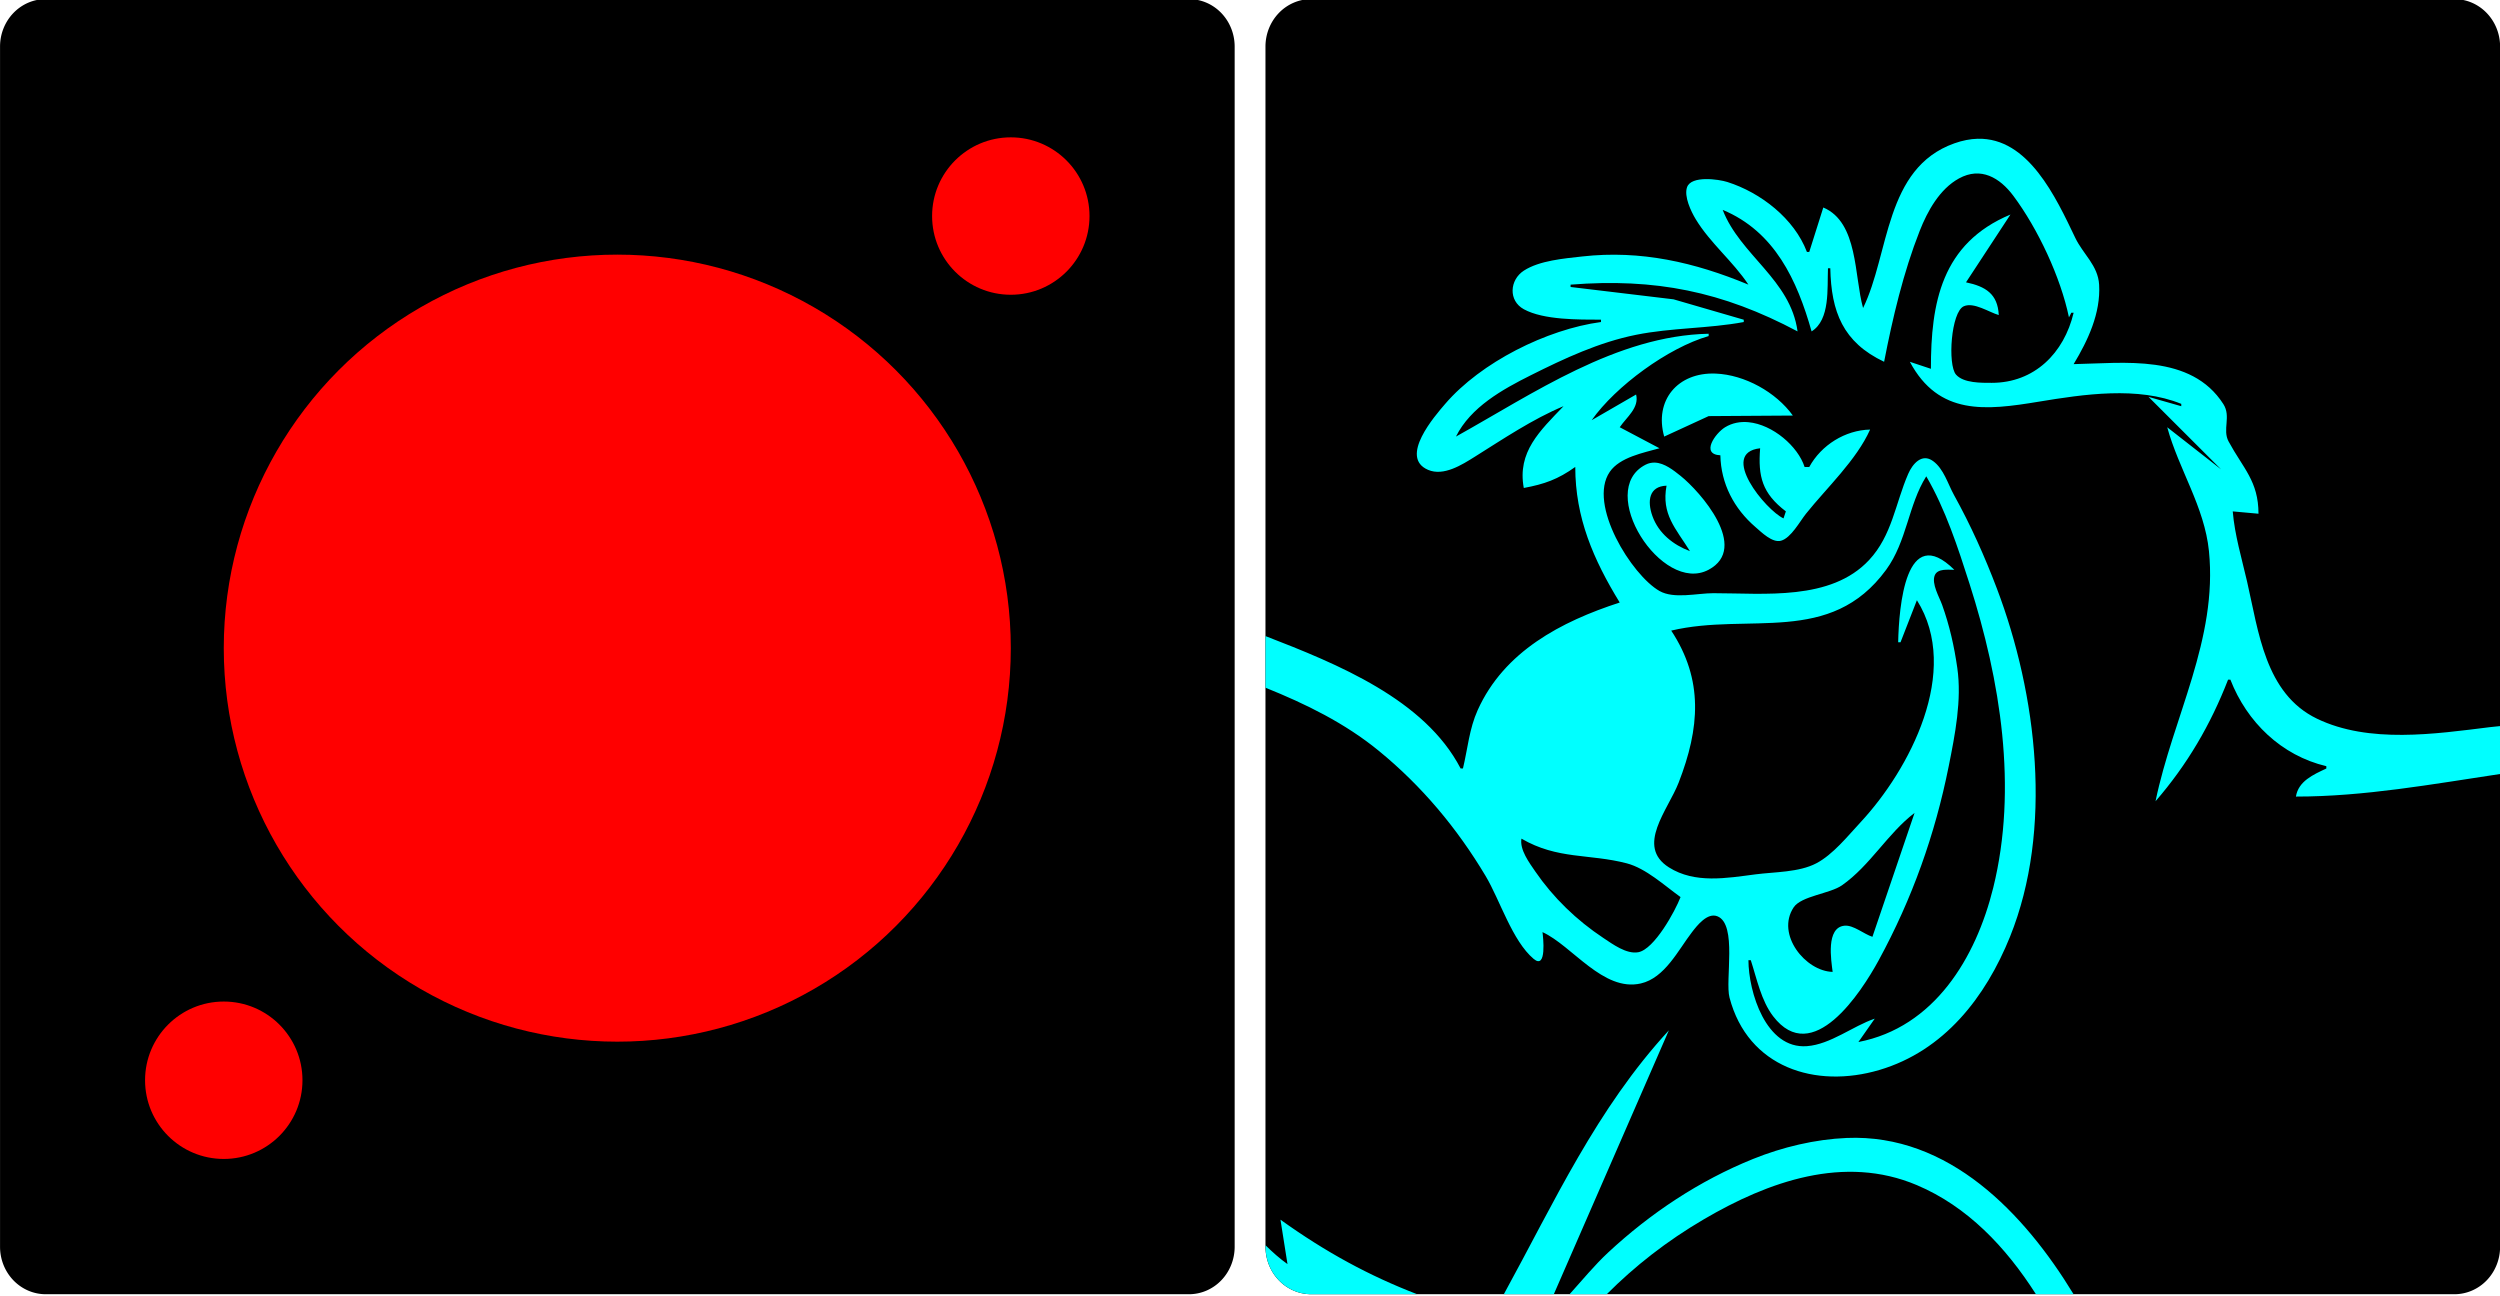 <?xml version="1.0" encoding="UTF-8" standalone="no"?>
<!-- Created with Inkscape (http://www.inkscape.org/) -->

<svg
   width="81mm"
   height="42mm"
   viewBox="0 0 81 42"
   version="1.1"
   id="svg1"
   inkscape:version="1.3 (0e150ed6c4, 2023-07-21)"
   sodipodi:docname="drawing.svg"
   xmlns:inkscape="http://www.inkscape.org/namespaces/inkscape"
   xmlns:sodipodi="http://sodipodi.sourceforge.net/DTD/sodipodi-0.dtd"
   xmlns="http://www.w3.org/2000/svg"
   xmlns:svg="http://www.w3.org/2000/svg">
  <sodipodi:namedview
     id="namedview1"
     pagecolor="#ffffff"
     bordercolor="#666666"
     borderopacity="1.0"
     inkscape:showpageshadow="2"
     inkscape:pageopacity="0.0"
     inkscape:pagecheckerboard="0"
     inkscape:deskcolor="#d1d1d1"
     inkscape:document-units="mm"
     inkscape:zoom="2.7936749"
     inkscape:cx="250.56602"
     inkscape:cy="129.0415"
     inkscape:window-width="1776"
     inkscape:window-height="1415"
     inkscape:window-x="0"
     inkscape:window-y="0"
     inkscape:window-maximized="1"
     inkscape:current-layer="layer4" />
  <defs
     id="defs1">
    <inkscape:path-effect
       effect="fillet_chamfer"
       id="path-effect5"
       is_visible="true"
       lpeversion="1"
       nodesatellites_param="F,0,0,1,0,3.67,0,1 @ F,0,0,1,0,3.67,0,1 @ F,0,0,1,0,3.67,0,1 @ F,0,0,1,0,3.67,0,1"
       radius="3.67"
       unit="mm"
       method="auto"
       mode="F"
       chamfer_steps="1"
       flexible="false"
       use_knot_distance="true"
       apply_no_radius="true"
       apply_with_radius="true"
       only_selected="false"
       hide_knots="false" />
    <inkscape:path-effect
       effect="fillet_chamfer"
       id="path-effect3"
       is_visible="true"
       lpeversion="1"
       nodesatellites_param="F,0,0,1,0,3.67,0,1 @ F,0,0,1,0,3.67,0,1 @ F,0,0,1,0,3.67,0,1 @ F,0,0,1,0,3.67,0,1"
       radius="3.67"
       unit="mm"
       method="auto"
       mode="F"
       chamfer_steps="1"
       flexible="false"
       use_knot_distance="true"
       apply_no_radius="true"
       apply_with_radius="true"
       only_selected="false"
       hide_knots="false" />
    <inkscape:path-effect
       effect="fillet_chamfer"
       id="path-effect2"
       is_visible="true"
       lpeversion="1"
       nodesatellites_param="F,0,0,1,0,0,0,1 @ F,0,0,1,0,0,0,1 @ F,0,0,1,0,0,0,1 @ F,0,0,1,0,0,0,1"
       radius="0"
       unit="px"
       method="auto"
       mode="F"
       chamfer_steps="1"
       flexible="false"
       use_knot_distance="true"
       apply_no_radius="true"
       apply_with_radius="true"
       only_selected="false"
       hide_knots="false" />
    <inkscape:path-effect
       effect="fillet_chamfer"
       id="path-effect1"
       is_visible="true"
       lpeversion="1"
       nodesatellites_param="F,0,0,1,0,0,0,1 @ F,0,0,1,0,0,0,1 @ F,0,0,1,0,0,0,1 @ F,0,0,1,0,0,0,1"
       radius="0"
       unit="px"
       method="auto"
       mode="F"
       chamfer_steps="1"
       flexible="false"
       use_knot_distance="true"
       apply_no_radius="true"
       apply_with_radius="true"
       only_selected="false"
       hide_knots="false" />
    <inkscape:path-effect
       effect="fillet_chamfer"
       id="path-effect5-2"
       is_visible="true"
       lpeversion="1"
       nodesatellites_param="F,0,0,1,0,3.67,0,1 @ F,0,0,1,0,3.67,0,1 @ F,0,0,1,0,3.67,0,1 @ F,0,0,1,0,3.67,0,1"
       radius="3.67"
       unit="mm"
       method="auto"
       mode="F"
       chamfer_steps="1"
       flexible="false"
       use_knot_distance="true"
       apply_no_radius="true"
       apply_with_radius="true"
       only_selected="false"
       hide_knots="false" />
  </defs>
  <g
     inkscape:label="cut"
     inkscape:groupmode="layer"
     id="layer1">
    <path
       style="fill:#000000;fill-opacity:1;stroke:none;stroke-width:0.265;stroke-opacity:1"
       id="rect1"
       width="99.26"
       height="100.146"
       x="66.41"
       y="75.282"
       sodipodi:type="rect"
       transform="matrix(0.403,0,0,0.419,-26.762,-31.572)"
       inkscape:path-effect="#path-effect3"
       d="M 70.08,75.282 H 162 a 3.67,3.67 45 0 1 3.67,3.67 V 171.759 a 3.67,3.67 135 0 1 -3.67,3.67 H 70.08 a 3.67,3.67 45 0 1 -3.67,-3.67 V 78.952 a 3.67,3.67 135 0 1 3.67,-3.67 z" />
    <path
       style="fill:#000000;fill-opacity:1;stroke:none;stroke-width:0.265;stroke-opacity:1"
       id="path1"
       width="99.26"
       height="100.146"
       x="66.41"
       y="75.282"
       sodipodi:type="rect"
       transform="matrix(0.403,0,0,0.419,14.238,-31.572)"
       inkscape:path-effect="#path-effect5"
       d="M 70.08,75.282 H 162 a 3.67,3.67 45 0 1 3.67,3.67 V 171.759 a 3.67,3.67 135 0 1 -3.67,3.67 H 70.08 a 3.67,3.67 45 0 1 -3.67,-3.67 V 78.952 a 3.67,3.67 135 0 1 3.67,-3.67 z" />
  </g>
  <g
     inkscape:groupmode="layer"
     id="layer2"
     inkscape:label="tag">
    <circle
       style="fill:#ff0000;fill-opacity:1;stroke:none;stroke-width:0.265;stroke-opacity:1"
       id="path3"
       cx="20"
       cy="21"
       r="12.75" />
  </g>
  <g
     inkscape:groupmode="layer"
     id="layer3"
     inkscape:label="magnets">
    <circle
       style="fill:#ff0000;fill-opacity:1;stroke:none;stroke-width:0.265;stroke-opacity:1"
       id="path4"
       cx="7.25"
       cy="35"
       r="2.55" />
    <circle
       style="fill:#ff0000;fill-opacity:1;stroke:none;stroke-width:0.265;stroke-opacity:1"
       id="path4-5"
       cx="32.75"
       cy="7"
       r="2.55" />
  </g>
  <g
     inkscape:groupmode="layer"
     id="layer4"
     inkscape:label="engrave">
    <path
       id="path1-1"
       style="display:inline;fill:#00ffff;fill-opacity:1;stroke:none;stroke-width:0.265;stroke-opacity:1"
       d="m 123.661,86.081 c -0.584,0.015 -1.206,0.128 -1.87,0.355 -5.617,1.921 -5.201,8.542 -7.336,12.733 -0.723,-2.47 -0.378,-6.625 -3.198,-7.773 l -1.128,3.434 h -0.189 c -1.017,-2.578 -3.712,-4.586 -6.395,-5.406 -0.704,-0.215 -2.904,-0.514 -3.241,0.402 -0.262,0.713 0.325,1.883 0.696,2.474 1.155,1.841 2.998,3.261 4.237,5.061 -4.326,-1.728 -8.654,-2.686 -13.356,-2.179 -1.457,0.158 -3.437,0.313 -4.695,1.095 -1.149,0.715 -1.27,2.323 0,2.989 1.596,0.837 4.413,0.8 6.199,0.805 v 0.181 c -4.362,0.565 -9.659,3.12 -12.522,6.326 -0.823,0.921 -3.747,4.132 -1.377,5.107 1.25,0.514 2.731,-0.399 3.742,-1.008 2.285,-1.376 4.656,-2.916 7.148,-3.918 -1.901,1.909 -3.737,3.539 -3.198,6.326 1.664,-0.298 2.745,-0.667 4.139,-1.626 0,3.927 1.459,7.163 3.574,10.483 -4.71,1.475 -9.287,3.773 -11.417,8.315 -0.683,1.456 -0.804,2.99 -1.187,4.518 h -0.187 c -2.879,-5.338 -9.879,-8.074 -15.69,-10.238 v 3.992 c 3.242,1.256 6.372,2.728 9.106,4.877 3.467,2.726 6.302,5.991 8.594,9.684 1.147,1.849 2.143,5.019 3.861,6.409 1.073,0.868 0.76,-1.706 0.712,-2.07 2.383,1.049 4.876,4.635 7.901,3.971 1.937,-0.425 3.016,-2.594 4.12,-3.97 0.413,-0.515 1.239,-1.538 2.048,-1.222 1.603,0.626 0.6,4.941 0.966,6.282 1.476,5.412 6.91,7.065 12.054,5.598 5.2,-1.483 8.533,-5.62 10.496,-10.297 3.479,-8.29 2.178,-18.738 -1.054,-26.932 -0.986,-2.499 -2.101,-4.891 -3.448,-7.231 -0.496,-0.862 -0.821,-2.022 -1.685,-2.625 -0.905,-0.632 -1.653,0.227 -2,0.998 -1.033,2.29 -1.291,4.75 -3.143,6.658 -3.079,3.172 -8.43,2.562 -12.521,2.562 -1.299,0 -3.163,0.466 -4.327,-0.17 -2.231,-1.218 -5.791,-6.699 -4,-9.211 0.81,-1.136 2.711,-1.475 4,-1.826 l -3.198,-1.626 c 0.568,-0.798 1.579,-1.498 1.317,-2.531 l -3.574,1.988 c 1.933,-2.637 6.151,-5.605 9.405,-6.507 v -0.18 c -7.401,0.147 -14.126,4.641 -20.316,7.953 1.181,-2.278 3.735,-3.643 6.021,-4.744 2.696,-1.299 5.488,-2.552 8.465,-3.127 2.857,-0.552 5.796,-0.476 8.653,-0.986 v -0.18 l -5.644,-1.577 -8.278,-0.954 v -0.181 c 6.784,-0.515 12.191,0.518 18.248,3.615 -0.563,-4.011 -4.607,-5.887 -6.021,-9.399 4.196,1.687 5.981,5.443 7.149,9.399 1.508,-0.903 1.248,-3.334 1.317,-4.881 h 0.187 c 0.072,3.359 1.014,5.724 4.327,7.231 0.684,-3.387 1.545,-6.906 2.861,-10.122 0.626,-1.532 1.603,-3.237 3.158,-4.056 1.753,-0.924 3.28,-0.062 4.372,1.346 1.974,2.546 3.801,6.293 4.47,9.399 l 0.189,-0.361 h 0.187 c -0.769,3.119 -3.151,5.422 -6.584,5.422 -0.838,0 -2.263,0.028 -2.87,-0.635 -0.691,-0.753 -0.405,-4.866 0.633,-5.291 0.81,-0.332 2.024,0.471 2.801,0.684 -0.079,-1.636 -1.065,-2.215 -2.633,-2.53 l 3.574,-5.243 c -5.553,2.233 -6.4,6.84 -6.396,11.93 l -1.693,-0.542 c 2.326,4.182 6.122,3.758 10.346,3.087 3.646,-0.579 7.979,-1.204 11.475,0.166 v 0.181 l -2.633,-0.723 5.831,5.604 -4.327,-3.254 c 0.927,3.258 2.997,6.148 3.355,9.58 0.711,6.833 -2.896,12.832 -4.295,19.34 2.552,-2.834 4.424,-5.914 5.831,-9.399 h 0.189 c 1.325,3.276 4.098,5.865 7.712,6.688 v 0.18 c -1.05,0.472 -2.25,0.981 -2.445,2.17 5.489,0 10.952,-0.957 16.415,-1.746 v -3.705 c -0.267,0.032 -0.535,0.048 -0.801,0.08 -4.426,0.529 -9.742,1.286 -13.921,-0.652 -4.173,-1.935 -4.697,-6.746 -5.621,-10.607 -0.423,-1.768 -0.998,-3.613 -1.152,-5.422 l 2.07,0.18 c -3.7e-4,-2.516 -1.227,-3.495 -2.403,-5.587 -0.516,-0.917 0.22,-1.931 -0.421,-2.892 -2.6,-3.904 -8.019,-3.161 -12.037,-3.089 1.148,-1.833 2.182,-3.934 2.049,-6.146 -0.089,-1.484 -1.289,-2.358 -1.915,-3.614 -1.563,-3.138 -3.773,-7.773 -7.858,-7.667 z m 2.646,5.678 0.187,0.18 z m -24.267,9.218 0.189,0.181 z m 0.564,3.262 c -3.054,-0.119 -4.955,2.077 -4.138,4.872 l 3.574,-1.583 6.772,-0.043 c -1.355,-1.81 -3.869,-3.155 -6.208,-3.246 z m 2.633,3.759 c -0.653,-0.059 -1.298,0.052 -1.877,0.392 -0.784,0.46 -1.992,2.096 -0.378,2.167 0.048,2.195 1.096,4.123 2.821,5.549 0.477,0.394 1.351,1.241 2.053,1.058 0.806,-0.21 1.516,-1.495 2.011,-2.089 1.674,-2.011 4.062,-4.153 5.154,-6.507 -1.999,0.041 -3.93,1.198 -4.891,2.892 h -0.376 c -0.527,-1.587 -2.558,-3.286 -4.516,-3.462 z m 0.943,2.017 c -0.179,2.181 0.162,3.48 2.068,4.879 l -0.189,0.543 c -1.424,-0.638 -5.226,-5.061 -1.88,-5.423 z m -8.448,1.108 c -0.253,-0.011 -0.51,0.036 -0.767,0.163 -4.032,1.993 1.305,10.051 5.068,8.124 3.321,-1.701 -0.679,-6.054 -2.249,-7.26 -0.573,-0.441 -1.294,-0.993 -2.052,-1.026 z m 21.804,1.061 c 1.543,2.541 2.551,5.521 3.48,8.315 2.478,7.451 3.886,15.78 1.904,23.498 -1.396,5.437 -4.743,10.793 -10.84,11.93 l 1.316,-1.808 c -1.782,0.583 -3.549,1.99 -5.455,2.128 -3.311,0.24 -4.695,-4.21 -4.702,-6.648 h 0.189 c 0.483,1.427 0.832,3.124 1.798,4.336 3.159,3.966 7.072,-1.828 8.49,-4.336 2.684,-4.746 4.525,-9.706 5.626,-15.002 0.507,-2.44 1.058,-5.11 0.69,-7.592 -0.249,-1.68 -0.624,-3.279 -1.22,-4.881 -0.225,-0.605 -0.872,-1.642 -0.59,-2.292 0.234,-0.538 1.087,-0.417 1.571,-0.419 -3.917,-3.729 -4.457,2.884 -4.515,5.603 h 0.189 l 1.317,-3.253 c 3.584,5.48 -0.603,13.112 -4.532,17.172 -1.028,1.063 -2.207,2.492 -3.557,3.173 -1.395,0.703 -3.353,0.662 -4.891,0.854 -2.316,0.289 -4.865,0.735 -6.959,-0.541 -2.688,-1.638 -0.071,-4.429 0.787,-6.559 1.694,-4.203 2.015,-7.934 -0.6,-11.749 6.23,-1.425 12.794,1.196 17.277,-4.7 1.679,-2.208 1.778,-5.014 3.228,-7.231 z m -20.881,0.723 c -0.427,2.212 0.732,3.293 1.881,5.061 -1.339,-0.478 -2.522,-1.38 -3.016,-2.711 -0.431,-1.162 -0.277,-2.305 1.135,-2.35 z m 19.939,25.304 -3.387,9.58 c -0.676,-0.206 -1.524,-0.922 -2.238,-0.86 -1.52,0.132 -1.077,2.685 -0.96,3.572 -2.176,-0.045 -4.575,-2.89 -3.138,-4.984 0.61,-0.889 2.923,-1.058 3.891,-1.712 2.274,-1.536 3.661,-4.001 5.832,-5.597 z m -31.604,1.989 c 2.906,1.629 5.445,1.152 8.466,1.909 1.547,0.388 3.044,1.728 4.325,2.61 -0.438,1.093 -2.108,4.038 -3.402,4.265 -0.949,0.166 -2.066,-0.634 -2.805,-1.104 -2.145,-1.367 -4.02,-3.106 -5.477,-5.148 -0.49,-0.687 -1.256,-1.675 -1.108,-2.531 z m 28.405,13.738 0.189,0.181 z m -16.491,0.843 0.063,0.121 z m -0.062,0.243 c -5.817,6.073 -9.232,13.322 -13.269,20.405 h 4.019 z m 14.296,8.321 c -2.54,0.103 -5.172,0.709 -7.524,1.623 -4.319,1.678 -8.255,4.193 -11.663,7.243 -1.089,0.974 -2.069,2.131 -3.094,3.218 h 2.992 c 2.247,-2.168 4.826,-4.117 7.815,-5.8 5.174,-2.914 11.27,-5.017 17.118,-2.636 4.061,1.654 7.14,4.774 9.571,8.436 h 3.026 c -3.959,-6.261 -10.029,-12.417 -18.241,-12.084 z m -45.522,6.32 0.564,3.434 c -0.623,-0.422 -1.205,-0.927 -1.77,-1.459 v 0.12 c 2.93e-4,2.027 1.643,3.67 3.67,3.669 h 8.528 c -3.851,-1.425 -7.366,-3.259 -10.992,-5.764 z"
       transform="matrix(0.403,0,0,0.419,14.238,-31.572)"
       sodipodi:nodetypes="scccccccccccccccscccccsccccccscsssssscssccsscccccccccccccccccccccssccccscccccccccccccsccccccccccsccsccssscccccccccccsccccccccsccccsccssccsccccccscssccccccscsccccccscccccssccccscscccccccccccsssccssccscccsccc" />
  </g>
</svg>
